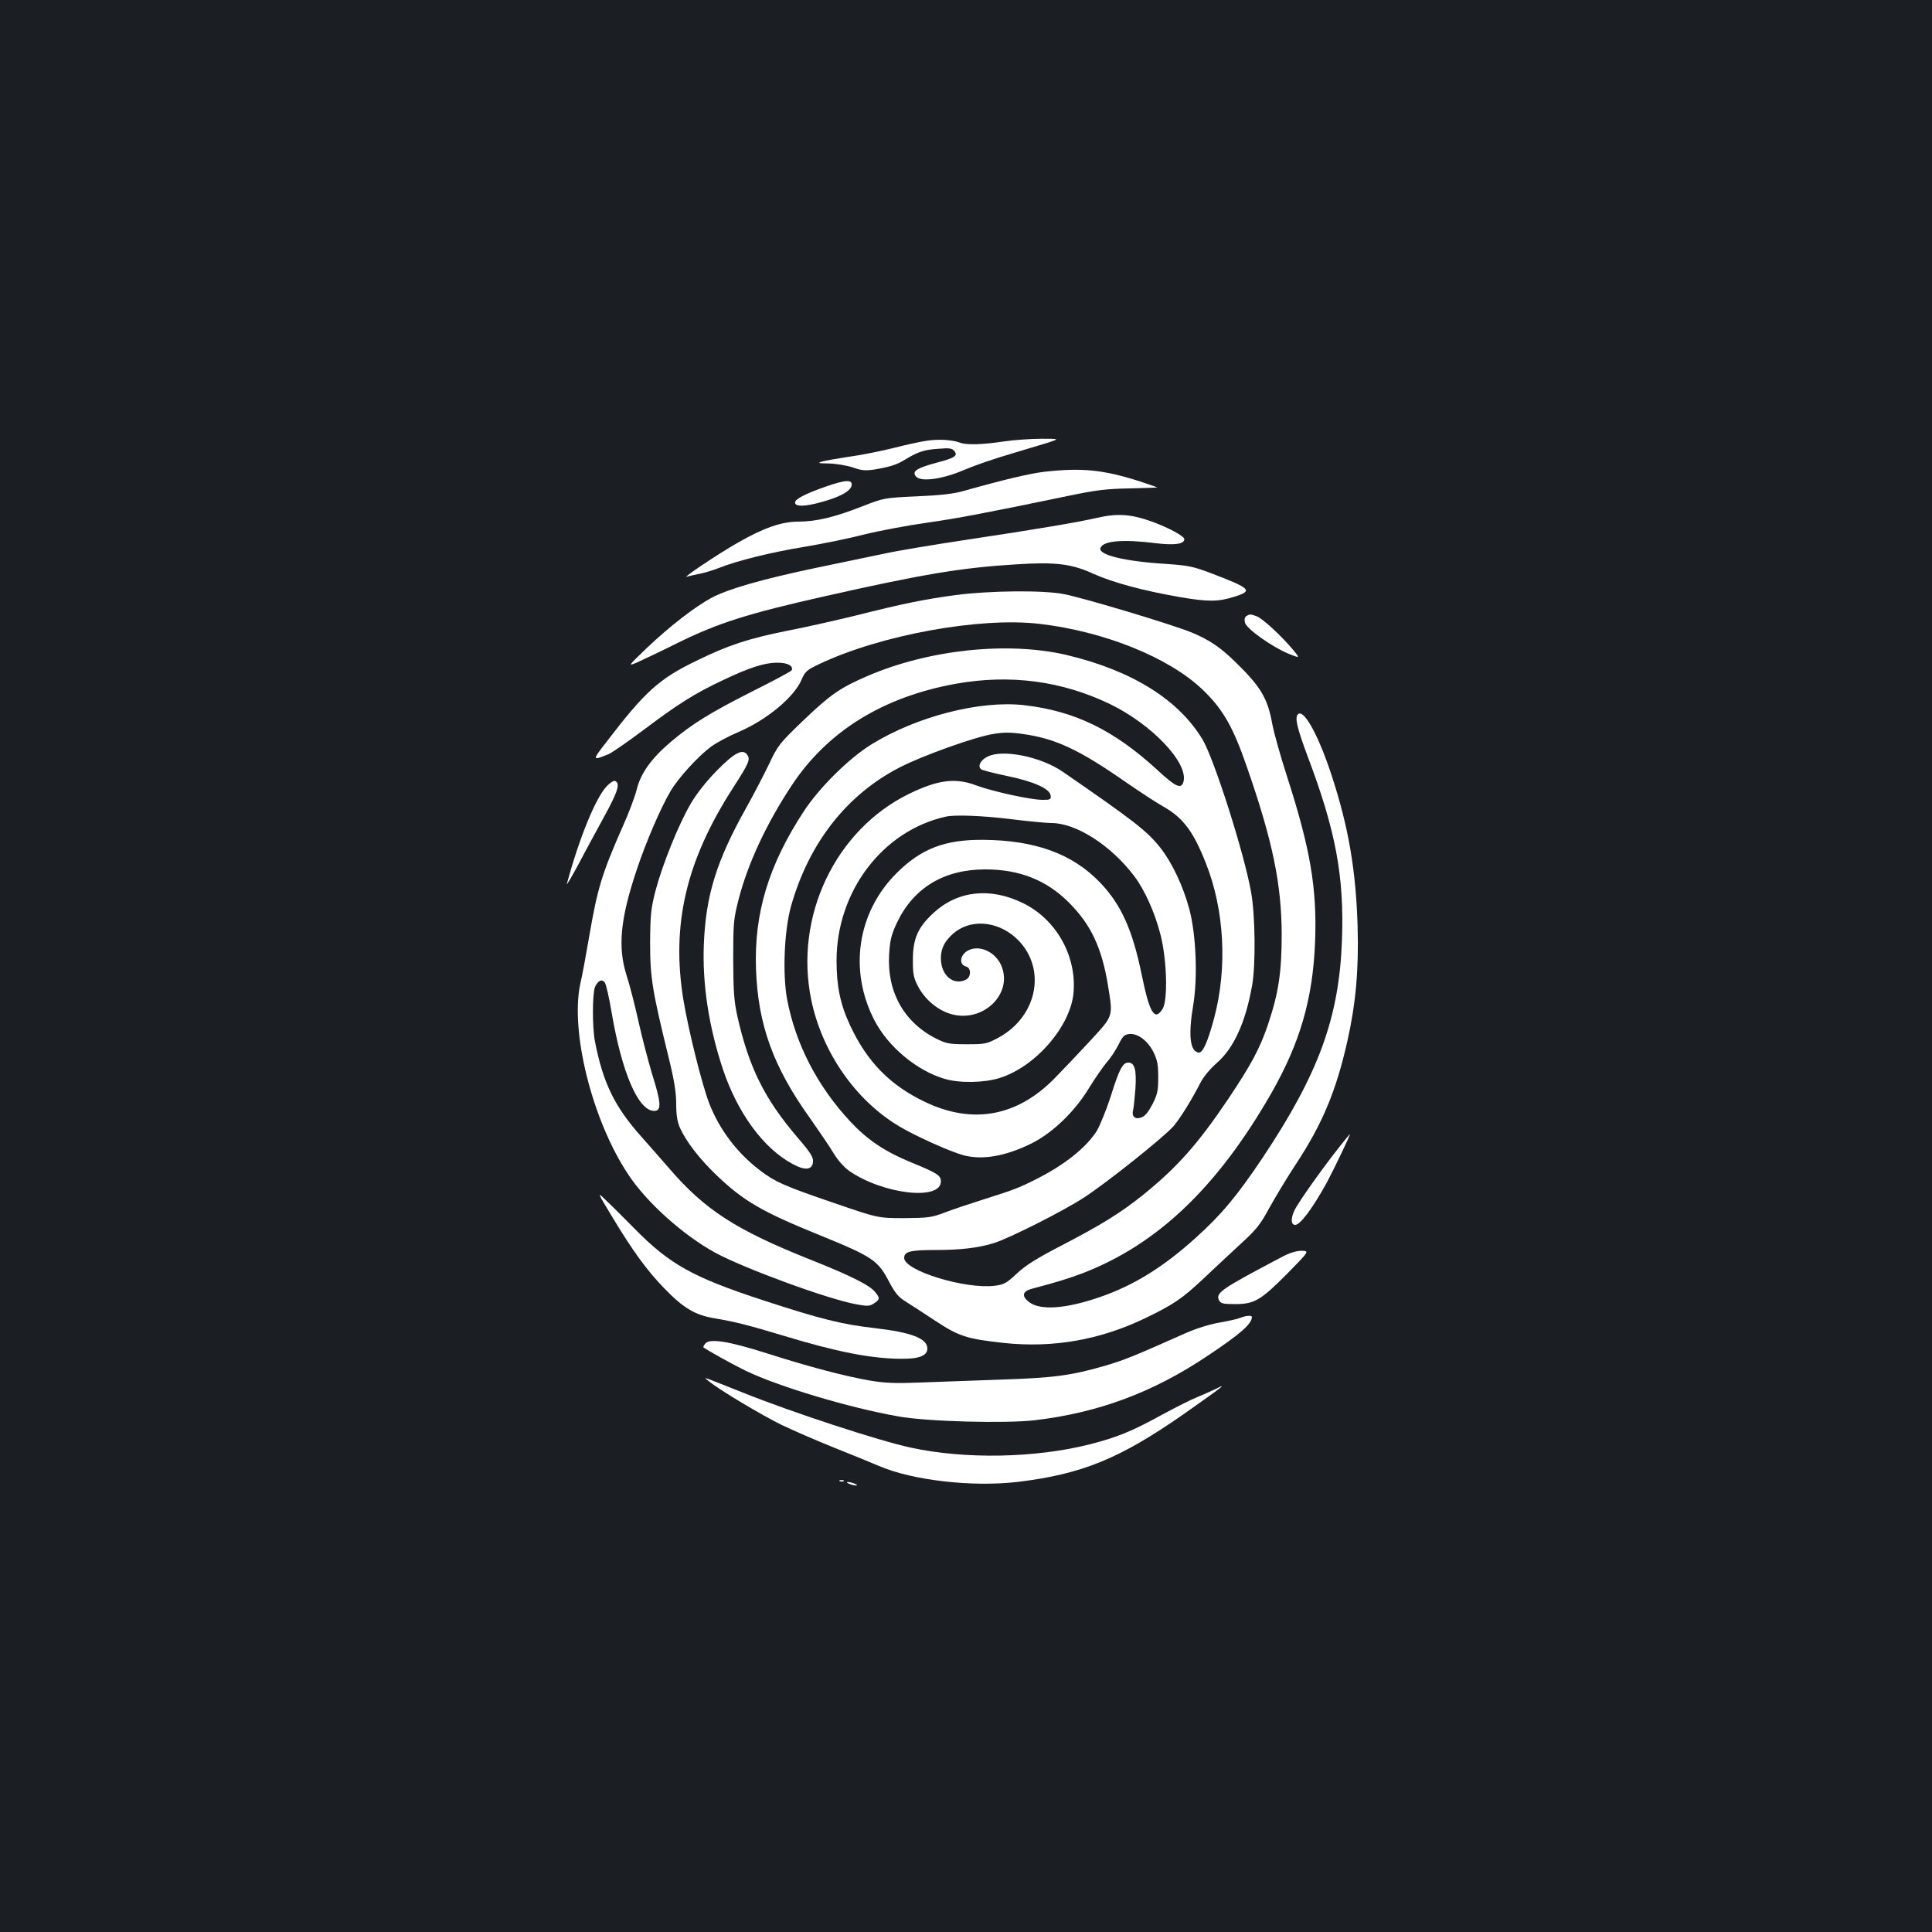 <?xml version="1.0" standalone="no"?>
<!DOCTYPE svg PUBLIC "-//W3C//DTD SVG 20010904//EN"
 "http://www.w3.org/TR/2001/REC-SVG-20010904/DTD/svg10.dtd">
<svg version="1.0" xmlns="http://www.w3.org/2000/svg"
 width="1000pt" height="1000pt" viewBox="0 0 1000 1000"
 preserveAspectRatio="xMidYMid meet">
<rect width="100%" height="100%" fill="#1b1f23"/>
<g transform="translate(0,1000) scale(0.1,-0.1)"
fill="#ffffff" stroke="none">
<path d="M4799 7719 c-31 -4 -109 -21 -175 -38 -65 -16 -168 -37 -229 -45 -60
-9 -123 -20 -140 -25 -26 -8 -20 -9 36 -10 37 -1 91 -10 122 -20 47 -17 67
-18 114 -11 81 14 114 24 159 52 65 39 96 50 169 55 58 5 73 3 84 -11 21 -25
4 -36 -95 -62 -100 -27 -125 -44 -103 -70 24 -30 137 -15 250 34 52 22 158 59
235 81 76 23 166 50 199 60 60 20 60 20 -35 20 -52 0 -140 -6 -195 -14 -114
-17 -193 -19 -227 -6 -40 15 -111 19 -169 10z"/>
<path d="M5405 7558 c-71 -8 -212 -41 -420 -100 -50 -14 -119 -22 -240 -27
-170 -8 -170 -8 -285 -53 -140 -55 -236 -78 -330 -78 -85 0 -179 -33 -313
-110 -102 -58 -292 -186 -262 -175 11 3 40 10 66 15 25 5 69 18 99 30 100 39
265 80 440 109 96 16 238 45 315 65 77 19 221 46 320 60 167 24 293 48 738
140 138 29 194 36 312 38 80 2 145 4 145 5 0 1 -42 15 -92 32 -188 60 -300 71
-493 49z"/>
<path d="M4273 7481 c-103 -36 -158 -64 -158 -82 0 -22 48 -22 132 1 98 26
157 58 161 88 5 31 -32 29 -135 -7z"/>
<path d="M5680 7320 c-107 -24 -305 -58 -685 -115 -165 -25 -352 -56 -415 -70
-63 -13 -225 -47 -360 -75 -280 -59 -448 -108 -535 -153 -86 -46 -217 -147
-335 -259 -101 -97 -101 -97 -53 -77 26 12 120 56 208 100 213 105 365 153
765 243 510 115 709 148 991 165 203 13 286 3 401 -50 101 -45 254 -86 442
-119 151 -26 203 -25 287 2 95 30 84 42 -117 119 -98 37 -121 42 -236 50 -216
13 -356 47 -342 83 14 37 116 46 290 24 94 -11 144 -4 144 21 0 16 -80 59
-167 91 -109 39 -178 44 -283 20z"/>
<path d="M4946 6920 c-161 -22 -272 -44 -521 -107 -99 -24 -257 -60 -351 -78
-199 -40 -304 -74 -469 -155 -193 -93 -267 -160 -465 -419 -76 -98 -76 -99 9
-65 19 8 102 66 185 128 174 131 262 187 407 255 138 66 217 91 282 91 53 0
84 -16 75 -39 -1 -5 -93 -54 -203 -109 -219 -111 -312 -168 -423 -262 -100
-85 -155 -161 -176 -245 -9 -37 -41 -122 -71 -189 -110 -249 -132 -322 -175
-571 -16 -93 -36 -204 -46 -245 -54 -247 61 -708 247 -988 96 -146 285 -315
451 -406 154 -83 585 -241 730 -267 59 -11 70 -10 92 5 31 20 32 26 6 58 -27
35 -124 84 -335 168 -384 153 -546 257 -730 471 -44 51 -109 124 -143 163
-140 156 -201 280 -243 498 -14 75 -13 248 1 280 15 33 35 42 50 23 7 -8 23
-79 36 -157 53 -311 138 -508 220 -508 39 0 37 40 -12 195 -18 61 -50 181 -69
267 -19 86 -47 194 -62 240 -46 145 -33 290 52 544 48 145 126 326 177 411 41
69 143 180 208 228 27 20 90 54 140 75 148 63 290 181 329 272 18 42 26 50 94
82 315 149 827 243 1137 207 335 -39 668 -173 843 -339 106 -101 159 -193 231
-402 133 -382 179 -605 180 -865 0 -197 -16 -304 -70 -465 -42 -126 -88 -211
-208 -390 -157 -233 -264 -353 -441 -496 -114 -91 -213 -153 -423 -262 -124
-64 -183 -101 -228 -143 -54 -51 -68 -58 -115 -64 -153 -19 -469 78 -469 144
0 33 32 41 162 41 131 0 222 11 303 36 80 25 361 167 465 235 116 75 417 315
465 371 36 43 94 137 138 223 15 30 49 71 84 102 89 77 150 211 184 403 19
107 16 363 -5 480 -35 201 -192 693 -252 793 -126 208 -367 357 -704 437 -305
71 -712 28 -1030 -109 -142 -61 -193 -97 -332 -230 -124 -119 -132 -129 -178
-227 -27 -56 -80 -158 -118 -226 -154 -275 -209 -452 -219 -708 -8 -206 26
-425 99 -645 76 -226 209 -408 359 -489 65 -36 103 -32 107 9 2 25 -10 46 -78
125 -173 202 -253 364 -313 628 -18 82 -21 129 -22 297 0 184 2 208 27 306 48
188 144 394 276 594 186 281 473 458 850 526 281 50 548 15 799 -106 215 -105
403 -302 379 -400 -11 -42 -39 -30 -137 61 -225 206 -426 304 -688 334 -228
26 -555 -58 -789 -202 -117 -72 -271 -224 -352 -348 -182 -278 -257 -527 -247
-815 10 -288 89 -506 277 -769 47 -67 103 -149 124 -184 23 -38 55 -74 82 -93
176 -121 474 -155 474 -54 0 31 -18 43 -155 99 -136 56 -225 116 -314 211
-171 184 -283 401 -327 633 -24 130 -15 355 20 480 92 328 289 580 565 721
119 61 388 157 482 172 53 9 90 9 152 0 169 -23 293 -81 535 -250 70 -48 159
-107 199 -129 98 -57 150 -127 213 -286 98 -244 114 -545 44 -807 -34 -126
-59 -181 -81 -177 -44 8 -53 90 -27 245 24 143 15 365 -20 497 -32 120 -90
242 -150 318 -69 87 -136 139 -506 394 -114 78 -312 118 -390 77 -35 -18 -50
-47 -33 -64 5 -5 65 -21 134 -35 140 -29 222 -66 227 -101 3 -21 -1 -23 -42
-23 -61 0 -256 43 -341 74 -109 42 -200 30 -350 -43 -382 -187 -595 -636 -506
-1066 56 -272 231 -523 459 -657 82 -49 261 -129 327 -147 99 -27 219 -6 355
61 109 55 224 165 299 290 29 47 69 105 89 129 21 23 48 65 62 93 21 43 30 51
55 54 44 4 95 -34 125 -93 20 -41 25 -65 25 -131 0 -70 -4 -88 -30 -140 -22
-41 -39 -62 -58 -68 -33 -12 -51 6 -42 39 3 11 8 61 12 111 6 98 -4 134 -37
134 -29 0 -47 -34 -91 -175 -23 -71 -56 -152 -73 -180 -56 -87 -168 -176 -316
-250 -87 -44 -114 -54 -275 -105 -66 -21 -154 -50 -195 -66 -68 -26 -87 -28
-210 -29 -135 0 -135 0 -365 79 -255 87 -305 109 -385 171 -117 90 -207 210
-259 344 -38 99 -106 372 -133 531 -65 392 12 724 258 1105 81 126 89 144 71
169 -23 32 -66 10 -157 -83 -54 -55 -103 -117 -135 -171 -63 -108 -146 -314
-182 -450 -24 -94 -27 -123 -28 -270 0 -180 11 -248 96 -594 29 -118 39 -181
39 -240 0 -59 6 -93 20 -125 33 -72 102 -161 191 -246 138 -131 231 -186 524
-305 287 -117 309 -132 371 -252 28 -52 47 -74 82 -95 25 -16 94 -60 154 -100
121 -80 162 -93 353 -114 254 -27 497 15 730 127 148 71 192 101 300 202 56
53 145 136 196 183 81 74 102 100 148 185 30 54 92 158 139 229 137 208 208
379 266 636 44 198 59 367 53 594 -9 289 -46 510 -133 777 -66 203 -141 343
-173 323 -22 -13 -10 -67 50 -227 143 -379 187 -616 175 -943 -14 -400 -120
-691 -409 -1125 -134 -200 -214 -296 -347 -416 -169 -153 -322 -247 -495 -307
-179 -62 -312 -71 -369 -26 -40 31 -34 56 17 69 122 32 190 53 261 80 387 149
698 446 976 931 150 263 216 491 227 789 10 274 -25 477 -145 850 -33 102 -68
225 -77 274 -24 132 -59 191 -189 318 -80 78 -133 114 -225 153 -95 40 -560
180 -665 200 -108 21 -382 18 -560 -5z m288 -1160 c88 -11 182 -20 208 -20
128 0 308 -115 429 -275 54 -72 105 -185 135 -300 34 -130 40 -343 11 -388
-41 -64 -67 -21 -108 180 -48 233 -107 363 -217 477 -142 147 -335 217 -602
219 -199 2 -323 -46 -450 -173 -203 -203 -248 -504 -113 -763 71 -136 219
-259 362 -301 77 -23 204 -21 284 4 188 58 372 272 384 447 14 190 -92 375
-261 458 -170 84 -340 65 -465 -51 -80 -74 -106 -132 -106 -244 0 -73 4 -92
27 -136 35 -66 98 -120 165 -141 167 -53 330 102 265 251 -32 71 -114 107
-172 76 -42 -23 -48 -73 -9 -83 26 -7 26 -53 0 -67 -65 -34 -131 21 -131 110
0 51 19 88 64 128 86 75 222 67 320 -19 166 -147 123 -406 -86 -520 -60 -32
-68 -34 -163 -34 -89 0 -106 3 -155 27 -169 83 -259 242 -248 437 5 77 11 102
41 166 86 180 243 275 457 275 178 0 318 -56 434 -173 113 -113 169 -233 201
-428 26 -164 30 -153 -92 -286 -60 -65 -145 -154 -189 -199 -192 -193 -420
-234 -663 -119 -184 87 -303 209 -391 398 -51 109 -70 202 -70 335 0 358 238
672 565 745 48 11 192 5 339 -13z"/>
<path d="M6451 6811 c-9 -6 -11 -18 -7 -34 8 -32 141 -126 226 -161 60 -24 60
-24 21 23 -59 70 -156 160 -186 171 -32 12 -36 12 -54 1z"/>
<path d="M3140 5930 c-58 -62 -142 -268 -206 -505 -3 -11 25 36 62 105 36 69
98 182 136 252 67 123 80 166 50 176 -7 2 -26 -11 -42 -28z"/>
<path d="M6940 4073 c-97 -122 -223 -300 -241 -340 -19 -42 -17 -73 5 -73 26
0 91 87 164 220 37 69 124 250 119 250 -1 0 -22 -26 -47 -57z"/>
<path d="M3169 3701 c106 -176 180 -277 266 -366 103 -107 163 -142 266 -159
102 -17 170 -34 359 -91 270 -82 445 -116 596 -118 99 -2 144 15 144 53 0 52
-82 84 -275 106 -168 19 -282 48 -576 144 -363 119 -484 186 -666 372 -45 45
-107 108 -139 138 -56 55 -56 55 25 -79z"/>
<path d="M6635 3494 c-315 -166 -345 -186 -325 -225 9 -16 22 -19 82 -19 100
0 133 19 270 157 116 118 116 118 75 119 -28 0 -62 -11 -102 -32z"/>
<path d="M6420 3179 c-14 -6 -63 -17 -110 -25 -51 -9 -121 -31 -175 -55 -262
-117 -319 -140 -415 -168 -176 -51 -266 -63 -545 -72 -143 -5 -330 -12 -416
-15 -122 -5 -177 -3 -255 10 -128 22 -315 71 -534 141 -195 62 -296 79 -319
51 -8 -9 -12 -18 -10 -20 22 -16 143 -84 219 -121 167 -81 533 -191 788 -236
146 -27 555 -38 709 -20 329 39 612 144 896 335 166 111 225 162 227 199 0 10
-30 8 -60 -4z"/>
<path d="M3670 2850 c55 -45 271 -174 375 -225 61 -29 178 -80 260 -113 83
-33 193 -78 245 -100 175 -75 485 -110 720 -82 331 40 527 121 853 348 216
152 232 165 170 133 -23 -11 -66 -30 -95 -42 -29 -11 -114 -54 -188 -94 -152
-84 -230 -115 -370 -151 -282 -71 -644 -78 -925 -17 -161 34 -613 182 -865
283 -85 34 -166 66 -180 71 -25 9 -25 9 0 -11z"/>
<path d="M4348 2333 c7 -3 16 -2 19 1 4 3 -2 6 -13 5 -11 0 -14 -3 -6 -6z"/>
<path d="M4395 2320 c11 -5 27 -9 35 -9 9 0 8 4 -5 9 -11 5 -27 9 -35 9 -9 0
-8 -4 5 -9z"/>
</g>
</svg>
